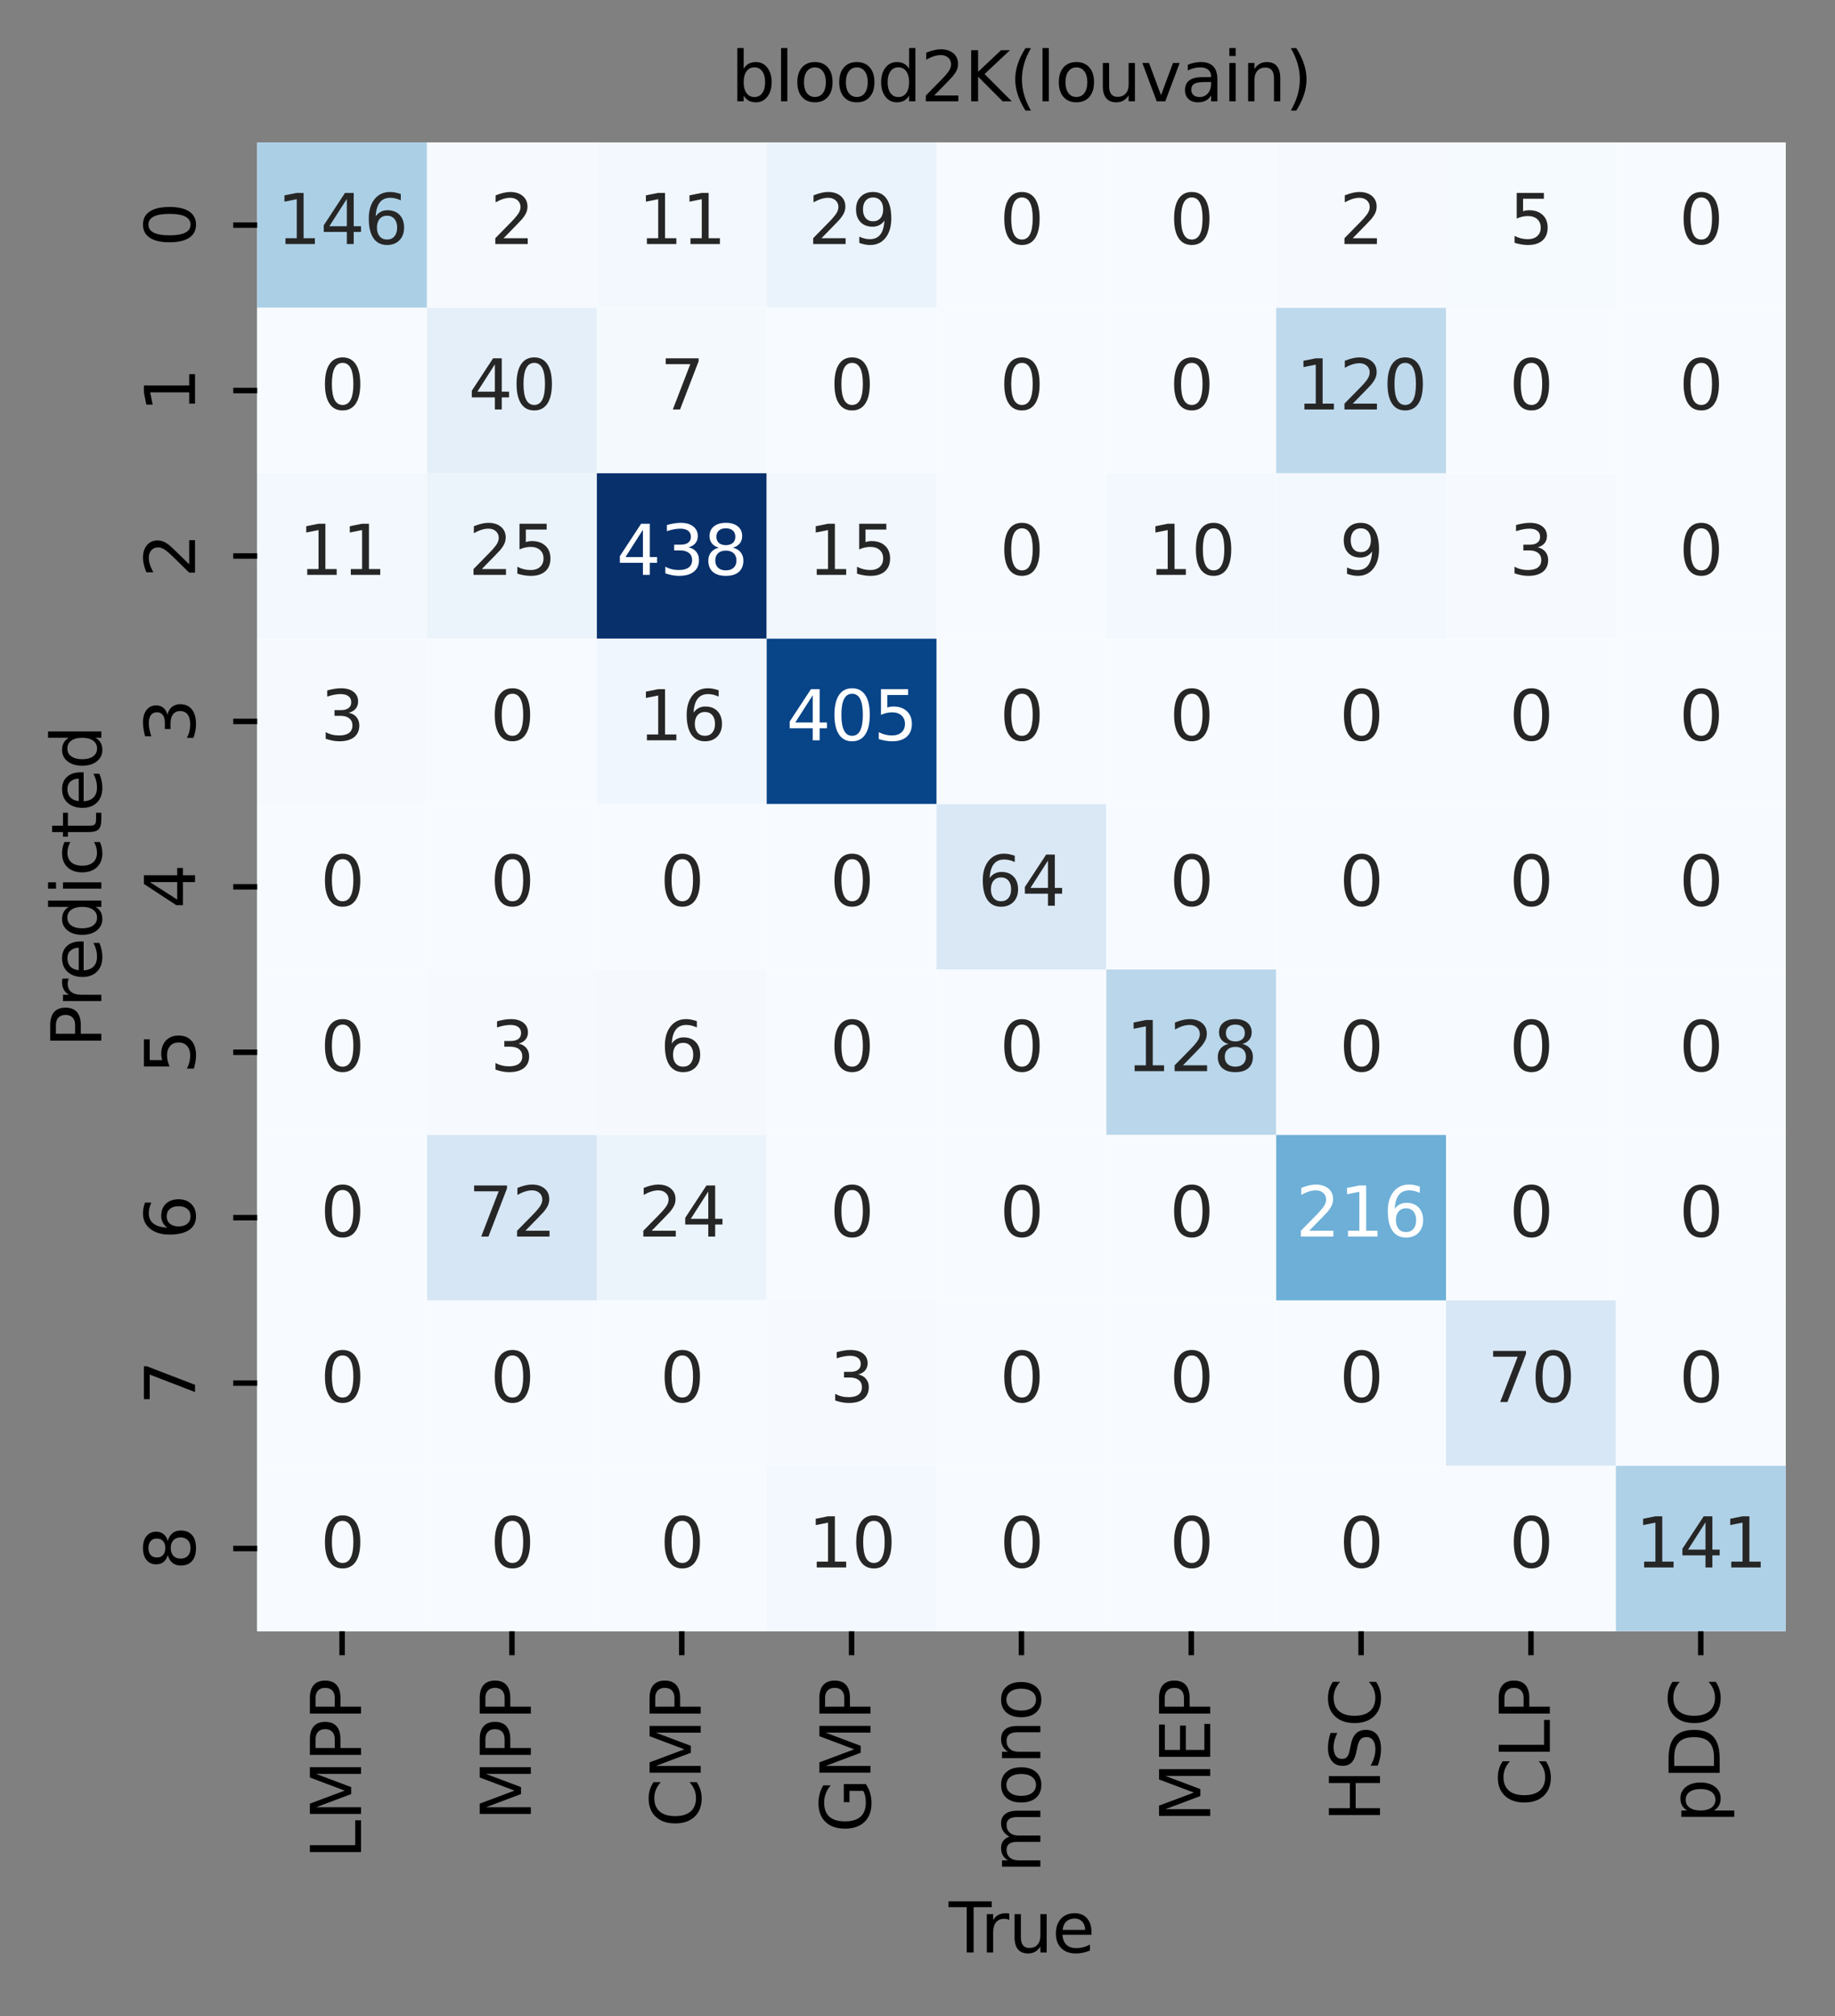 <?xml version="1.0" encoding="utf-8" standalone="no"?>
<!DOCTYPE svg PUBLIC "-//W3C//DTD SVG 1.1//EN"
  "http://www.w3.org/Graphics/SVG/1.1/DTD/svg11.dtd">
<svg xmlns:xlink="http://www.w3.org/1999/xlink" width="267.956pt" height="294.432pt" viewBox="0 0 267.956 294.432" xmlns="http://www.w3.org/2000/svg" version="1.1">
 <rect x="0" y="0" width="267.956" height="294.432" fill="#808080" stroke="none"/>
 <defs>
  <style type="text/css">*{stroke-linejoin: round; stroke-linecap: butt}</style>
 </defs>
 <g id="figure_1">
  <g id="patch_1">
   <path d="M 0 294.432 
L 267.956 294.432 
L 267.956 0 
L 0 0 
L 0 294.432 
z
" style="fill: none"/>
  </g>
  <g id="axes_1">
   <g id="patch_2">
    <path d="M 37.556 238.238 
L 260.756 238.238 
L 260.756 20.798 
L 37.556 20.798 
z
" style="fill: #ffffff"/>
   </g>
   <g id="QuadMesh_1">
    <path d="M 37.556 20.798 
L 62.356 20.798 
L 62.356 44.958 
L 37.556 44.958 
L 37.556 20.798 
" clip-path="url(#p674809ae1c)" style="fill: #abd0e6"/>
    <path d="M 62.356 20.798 
L 87.156 20.798 
L 87.156 44.958 
L 62.356 44.958 
L 62.356 20.798 
" clip-path="url(#p674809ae1c)" style="fill: #f6faff"/>
    <path d="M 87.156 20.798 
L 111.956 20.798 
L 111.956 44.958 
L 87.156 44.958 
L 87.156 20.798 
" clip-path="url(#p674809ae1c)" style="fill: #f2f8fd"/>
    <path d="M 111.956 20.798 
L 136.756 20.798 
L 136.756 44.958 
L 111.956 44.958 
L 111.956 20.798 
" clip-path="url(#p674809ae1c)" style="fill: #eaf3fb"/>
    <path d="M 136.756 20.798 
L 161.556 20.798 
L 161.556 44.958 
L 136.756 44.958 
L 136.756 20.798 
" clip-path="url(#p674809ae1c)" style="fill: #f7fbff"/>
    <path d="M 161.556 20.798 
L 186.356 20.798 
L 186.356 44.958 
L 161.556 44.958 
L 161.556 20.798 
" clip-path="url(#p674809ae1c)" style="fill: #f7fbff"/>
    <path d="M 186.356 20.798 
L 211.156 20.798 
L 211.156 44.958 
L 186.356 44.958 
L 186.356 20.798 
" clip-path="url(#p674809ae1c)" style="fill: #f6faff"/>
    <path d="M 211.156 20.798 
L 235.956 20.798 
L 235.956 44.958 
L 211.156 44.958 
L 211.156 20.798 
" clip-path="url(#p674809ae1c)" style="fill: #f5fafe"/>
    <path d="M 235.956 20.798 
L 260.756 20.798 
L 260.756 44.958 
L 235.956 44.958 
L 235.956 20.798 
" clip-path="url(#p674809ae1c)" style="fill: #f7fbff"/>
    <path d="M 37.556 44.958 
L 62.356 44.958 
L 62.356 69.118 
L 37.556 69.118 
L 37.556 44.958 
" clip-path="url(#p674809ae1c)" style="fill: #f7fbff"/>
    <path d="M 62.356 44.958 
L 87.156 44.958 
L 87.156 69.118 
L 62.356 69.118 
L 62.356 44.958 
" clip-path="url(#p674809ae1c)" style="fill: #e5eff9"/>
    <path d="M 87.156 44.958 
L 111.956 44.958 
L 111.956 69.118 
L 87.156 69.118 
L 87.156 44.958 
" clip-path="url(#p674809ae1c)" style="fill: #f4f9fe"/>
    <path d="M 111.956 44.958 
L 136.756 44.958 
L 136.756 69.118 
L 111.956 69.118 
L 111.956 44.958 
" clip-path="url(#p674809ae1c)" style="fill: #f7fbff"/>
    <path d="M 136.756 44.958 
L 161.556 44.958 
L 161.556 69.118 
L 136.756 69.118 
L 136.756 44.958 
" clip-path="url(#p674809ae1c)" style="fill: #f7fbff"/>
    <path d="M 161.556 44.958 
L 186.356 44.958 
L 186.356 69.118 
L 161.556 69.118 
L 161.556 44.958 
" clip-path="url(#p674809ae1c)" style="fill: #f7fbff"/>
    <path d="M 186.356 44.958 
L 211.156 44.958 
L 211.156 69.118 
L 186.356 69.118 
L 186.356 44.958 
" clip-path="url(#p674809ae1c)" style="fill: #bed8ec"/>
    <path d="M 211.156 44.958 
L 235.956 44.958 
L 235.956 69.118 
L 211.156 69.118 
L 211.156 44.958 
" clip-path="url(#p674809ae1c)" style="fill: #f7fbff"/>
    <path d="M 235.956 44.958 
L 260.756 44.958 
L 260.756 69.118 
L 235.956 69.118 
L 235.956 44.958 
" clip-path="url(#p674809ae1c)" style="fill: #f7fbff"/>
    <path d="M 37.556 69.118 
L 62.356 69.118 
L 62.356 93.278 
L 37.556 93.278 
L 37.556 69.118 
" clip-path="url(#p674809ae1c)" style="fill: #f2f8fd"/>
    <path d="M 62.356 69.118 
L 87.156 69.118 
L 87.156 93.278 
L 62.356 93.278 
L 62.356 69.118 
" clip-path="url(#p674809ae1c)" style="fill: #ecf4fb"/>
    <path d="M 87.156 69.118 
L 111.956 69.118 
L 111.956 93.278 
L 87.156 93.278 
L 87.156 69.118 
" clip-path="url(#p674809ae1c)" style="fill: #08306b"/>
    <path d="M 111.956 69.118 
L 136.756 69.118 
L 136.756 93.278 
L 111.956 93.278 
L 111.956 69.118 
" clip-path="url(#p674809ae1c)" style="fill: #f1f7fd"/>
    <path d="M 136.756 69.118 
L 161.556 69.118 
L 161.556 93.278 
L 136.756 93.278 
L 136.756 69.118 
" clip-path="url(#p674809ae1c)" style="fill: #f7fbff"/>
    <path d="M 161.556 69.118 
L 186.356 69.118 
L 186.356 93.278 
L 161.556 93.278 
L 161.556 69.118 
" clip-path="url(#p674809ae1c)" style="fill: #f3f8fe"/>
    <path d="M 186.356 69.118 
L 211.156 69.118 
L 211.156 93.278 
L 186.356 93.278 
L 186.356 69.118 
" clip-path="url(#p674809ae1c)" style="fill: #f3f8fe"/>
    <path d="M 211.156 69.118 
L 235.956 69.118 
L 235.956 93.278 
L 211.156 93.278 
L 211.156 69.118 
" clip-path="url(#p674809ae1c)" style="fill: #f6faff"/>
    <path d="M 235.956 69.118 
L 260.756 69.118 
L 260.756 93.278 
L 235.956 93.278 
L 235.956 69.118 
" clip-path="url(#p674809ae1c)" style="fill: #f7fbff"/>
    <path d="M 37.556 93.278 
L 62.356 93.278 
L 62.356 117.438 
L 37.556 117.438 
L 37.556 93.278 
" clip-path="url(#p674809ae1c)" style="fill: #f6faff"/>
    <path d="M 62.356 93.278 
L 87.156 93.278 
L 87.156 117.438 
L 62.356 117.438 
L 62.356 93.278 
" clip-path="url(#p674809ae1c)" style="fill: #f7fbff"/>
    <path d="M 87.156 93.278 
L 111.956 93.278 
L 111.956 117.438 
L 87.156 117.438 
L 87.156 93.278 
" clip-path="url(#p674809ae1c)" style="fill: #f0f6fd"/>
    <path d="M 111.956 93.278 
L 136.756 93.278 
L 136.756 117.438 
L 111.956 117.438 
L 111.956 93.278 
" clip-path="url(#p674809ae1c)" style="fill: #084488"/>
    <path d="M 136.756 93.278 
L 161.556 93.278 
L 161.556 117.438 
L 136.756 117.438 
L 136.756 93.278 
" clip-path="url(#p674809ae1c)" style="fill: #f7fbff"/>
    <path d="M 161.556 93.278 
L 186.356 93.278 
L 186.356 117.438 
L 161.556 117.438 
L 161.556 93.278 
" clip-path="url(#p674809ae1c)" style="fill: #f7fbff"/>
    <path d="M 186.356 93.278 
L 211.156 93.278 
L 211.156 117.438 
L 186.356 117.438 
L 186.356 93.278 
" clip-path="url(#p674809ae1c)" style="fill: #f7fbff"/>
    <path d="M 211.156 93.278 
L 235.956 93.278 
L 235.956 117.438 
L 211.156 117.438 
L 211.156 93.278 
" clip-path="url(#p674809ae1c)" style="fill: #f7fbff"/>
    <path d="M 235.956 93.278 
L 260.756 93.278 
L 260.756 117.438 
L 235.956 117.438 
L 235.956 93.278 
" clip-path="url(#p674809ae1c)" style="fill: #f7fbff"/>
    <path d="M 37.556 117.438 
L 62.356 117.438 
L 62.356 141.598 
L 37.556 141.598 
L 37.556 117.438 
" clip-path="url(#p674809ae1c)" style="fill: #f7fbff"/>
    <path d="M 62.356 117.438 
L 87.156 117.438 
L 87.156 141.598 
L 62.356 141.598 
L 62.356 117.438 
" clip-path="url(#p674809ae1c)" style="fill: #f7fbff"/>
    <path d="M 87.156 117.438 
L 111.956 117.438 
L 111.956 141.598 
L 87.156 141.598 
L 87.156 117.438 
" clip-path="url(#p674809ae1c)" style="fill: #f7fbff"/>
    <path d="M 111.956 117.438 
L 136.756 117.438 
L 136.756 141.598 
L 111.956 141.598 
L 111.956 117.438 
" clip-path="url(#p674809ae1c)" style="fill: #f7fbff"/>
    <path d="M 136.756 117.438 
L 161.556 117.438 
L 161.556 141.598 
L 136.756 141.598 
L 136.756 117.438 
" clip-path="url(#p674809ae1c)" style="fill: #dae8f6"/>
    <path d="M 161.556 117.438 
L 186.356 117.438 
L 186.356 141.598 
L 161.556 141.598 
L 161.556 117.438 
" clip-path="url(#p674809ae1c)" style="fill: #f7fbff"/>
    <path d="M 186.356 117.438 
L 211.156 117.438 
L 211.156 141.598 
L 186.356 141.598 
L 186.356 117.438 
" clip-path="url(#p674809ae1c)" style="fill: #f7fbff"/>
    <path d="M 211.156 117.438 
L 235.956 117.438 
L 235.956 141.598 
L 211.156 141.598 
L 211.156 117.438 
" clip-path="url(#p674809ae1c)" style="fill: #f7fbff"/>
    <path d="M 235.956 117.438 
L 260.756 117.438 
L 260.756 141.598 
L 235.956 141.598 
L 235.956 117.438 
" clip-path="url(#p674809ae1c)" style="fill: #f7fbff"/>
    <path d="M 37.556 141.598 
L 62.356 141.598 
L 62.356 165.758 
L 37.556 165.758 
L 37.556 141.598 
" clip-path="url(#p674809ae1c)" style="fill: #f7fbff"/>
    <path d="M 62.356 141.598 
L 87.156 141.598 
L 87.156 165.758 
L 62.356 165.758 
L 62.356 141.598 
" clip-path="url(#p674809ae1c)" style="fill: #f6faff"/>
    <path d="M 87.156 141.598 
L 111.956 141.598 
L 111.956 165.758 
L 87.156 165.758 
L 87.156 141.598 
" clip-path="url(#p674809ae1c)" style="fill: #f5f9fe"/>
    <path d="M 111.956 141.598 
L 136.756 141.598 
L 136.756 165.758 
L 111.956 165.758 
L 111.956 141.598 
" clip-path="url(#p674809ae1c)" style="fill: #f7fbff"/>
    <path d="M 136.756 141.598 
L 161.556 141.598 
L 161.556 165.758 
L 136.756 165.758 
L 136.756 141.598 
" clip-path="url(#p674809ae1c)" style="fill: #f7fbff"/>
    <path d="M 161.556 141.598 
L 186.356 141.598 
L 186.356 165.758 
L 161.556 165.758 
L 161.556 141.598 
" clip-path="url(#p674809ae1c)" style="fill: #b9d6ea"/>
    <path d="M 186.356 141.598 
L 211.156 141.598 
L 211.156 165.758 
L 186.356 165.758 
L 186.356 141.598 
" clip-path="url(#p674809ae1c)" style="fill: #f7fbff"/>
    <path d="M 211.156 141.598 
L 235.956 141.598 
L 235.956 165.758 
L 211.156 165.758 
L 211.156 141.598 
" clip-path="url(#p674809ae1c)" style="fill: #f7fbff"/>
    <path d="M 235.956 141.598 
L 260.756 141.598 
L 260.756 165.758 
L 235.956 165.758 
L 235.956 141.598 
" clip-path="url(#p674809ae1c)" style="fill: #f7fbff"/>
    <path d="M 37.556 165.758 
L 62.356 165.758 
L 62.356 189.918 
L 37.556 189.918 
L 37.556 165.758 
" clip-path="url(#p674809ae1c)" style="fill: #f7fbff"/>
    <path d="M 62.356 165.758 
L 87.156 165.758 
L 87.156 189.918 
L 62.356 189.918 
L 62.356 165.758 
" clip-path="url(#p674809ae1c)" style="fill: #d6e6f4"/>
    <path d="M 87.156 165.758 
L 111.956 165.758 
L 111.956 189.918 
L 87.156 189.918 
L 87.156 165.758 
" clip-path="url(#p674809ae1c)" style="fill: #ecf4fb"/>
    <path d="M 111.956 165.758 
L 136.756 165.758 
L 136.756 189.918 
L 111.956 189.918 
L 111.956 165.758 
" clip-path="url(#p674809ae1c)" style="fill: #f7fbff"/>
    <path d="M 136.756 165.758 
L 161.556 165.758 
L 161.556 189.918 
L 136.756 189.918 
L 136.756 165.758 
" clip-path="url(#p674809ae1c)" style="fill: #f7fbff"/>
    <path d="M 161.556 165.758 
L 186.356 165.758 
L 186.356 189.918 
L 161.556 189.918 
L 161.556 165.758 
" clip-path="url(#p674809ae1c)" style="fill: #f7fbff"/>
    <path d="M 186.356 165.758 
L 211.156 165.758 
L 211.156 189.918 
L 186.356 189.918 
L 186.356 165.758 
" clip-path="url(#p674809ae1c)" style="fill: #6dafd7"/>
    <path d="M 211.156 165.758 
L 235.956 165.758 
L 235.956 189.918 
L 211.156 189.918 
L 211.156 165.758 
" clip-path="url(#p674809ae1c)" style="fill: #f7fbff"/>
    <path d="M 235.956 165.758 
L 260.756 165.758 
L 260.756 189.918 
L 235.956 189.918 
L 235.956 165.758 
" clip-path="url(#p674809ae1c)" style="fill: #f7fbff"/>
    <path d="M 37.556 189.918 
L 62.356 189.918 
L 62.356 214.078 
L 37.556 214.078 
L 37.556 189.918 
" clip-path="url(#p674809ae1c)" style="fill: #f7fbff"/>
    <path d="M 62.356 189.918 
L 87.156 189.918 
L 87.156 214.078 
L 62.356 214.078 
L 62.356 189.918 
" clip-path="url(#p674809ae1c)" style="fill: #f7fbff"/>
    <path d="M 87.156 189.918 
L 111.956 189.918 
L 111.956 214.078 
L 87.156 214.078 
L 87.156 189.918 
" clip-path="url(#p674809ae1c)" style="fill: #f7fbff"/>
    <path d="M 111.956 189.918 
L 136.756 189.918 
L 136.756 214.078 
L 111.956 214.078 
L 111.956 189.918 
" clip-path="url(#p674809ae1c)" style="fill: #f6faff"/>
    <path d="M 136.756 189.918 
L 161.556 189.918 
L 161.556 214.078 
L 136.756 214.078 
L 136.756 189.918 
" clip-path="url(#p674809ae1c)" style="fill: #f7fbff"/>
    <path d="M 161.556 189.918 
L 186.356 189.918 
L 186.356 214.078 
L 161.556 214.078 
L 161.556 189.918 
" clip-path="url(#p674809ae1c)" style="fill: #f7fbff"/>
    <path d="M 186.356 189.918 
L 211.156 189.918 
L 211.156 214.078 
L 186.356 214.078 
L 186.356 189.918 
" clip-path="url(#p674809ae1c)" style="fill: #f7fbff"/>
    <path d="M 211.156 189.918 
L 235.956 189.918 
L 235.956 214.078 
L 211.156 214.078 
L 211.156 189.918 
" clip-path="url(#p674809ae1c)" style="fill: #d8e7f5"/>
    <path d="M 235.956 189.918 
L 260.756 189.918 
L 260.756 214.078 
L 235.956 214.078 
L 235.956 189.918 
" clip-path="url(#p674809ae1c)" style="fill: #f7fbff"/>
    <path d="M 37.556 214.078 
L 62.356 214.078 
L 62.356 238.238 
L 37.556 238.238 
L 37.556 214.078 
" clip-path="url(#p674809ae1c)" style="fill: #f7fbff"/>
    <path d="M 62.356 214.078 
L 87.156 214.078 
L 87.156 238.238 
L 62.356 238.238 
L 62.356 214.078 
" clip-path="url(#p674809ae1c)" style="fill: #f7fbff"/>
    <path d="M 87.156 214.078 
L 111.956 214.078 
L 111.956 238.238 
L 87.156 238.238 
L 87.156 214.078 
" clip-path="url(#p674809ae1c)" style="fill: #f7fbff"/>
    <path d="M 111.956 214.078 
L 136.756 214.078 
L 136.756 238.238 
L 111.956 238.238 
L 111.956 214.078 
" clip-path="url(#p674809ae1c)" style="fill: #f3f8fe"/>
    <path d="M 136.756 214.078 
L 161.556 214.078 
L 161.556 238.238 
L 136.756 238.238 
L 136.756 214.078 
" clip-path="url(#p674809ae1c)" style="fill: #f7fbff"/>
    <path d="M 161.556 214.078 
L 186.356 214.078 
L 186.356 238.238 
L 161.556 238.238 
L 161.556 214.078 
" clip-path="url(#p674809ae1c)" style="fill: #f7fbff"/>
    <path d="M 186.356 214.078 
L 211.156 214.078 
L 211.156 238.238 
L 186.356 238.238 
L 186.356 214.078 
" clip-path="url(#p674809ae1c)" style="fill: #f7fbff"/>
    <path d="M 211.156 214.078 
L 235.956 214.078 
L 235.956 238.238 
L 211.156 238.238 
L 211.156 214.078 
" clip-path="url(#p674809ae1c)" style="fill: #f7fbff"/>
    <path d="M 235.956 214.078 
L 260.756 214.078 
L 260.756 238.238 
L 235.956 238.238 
L 235.956 214.078 
" clip-path="url(#p674809ae1c)" style="fill: #afd1e7"/>
   </g>
   <g id="matplotlib.axis_1">
    <g id="xtick_1">
     <g id="line2d_1">
      <defs>
       <path id="m39588e955c" d="M 0 0 
L 0 3.5 
" style="stroke: #000000; stroke-width: 0.8"/>
      </defs>
      <g>
       <use xlink:href="#m39588e955c" x="49.956" y="238.238" style="stroke: #000000; stroke-width: 0.8"/>
      </g>
     </g>
     <g id="text_1">
      <!-- LMPP -->
      <g transform="translate(52.716 271.498)rotate(-90)scale(0.1 -0.1)">
       <defs>
        <path id="DejaVuSans-4c" d="M 628 4666 
L 1259 4666 
L 1259 531 
L 3531 531 
L 3531 0 
L 628 0 
L 628 4666 
z
" transform="scale(0.016)"/>
        <path id="DejaVuSans-4d" d="M 628 4666 
L 1569 4666 
L 2759 1491 
L 3956 4666 
L 4897 4666 
L 4897 0 
L 4281 0 
L 4281 4097 
L 3078 897 
L 2444 897 
L 1241 4097 
L 1241 0 
L 628 0 
L 628 4666 
z
" transform="scale(0.016)"/>
        <path id="DejaVuSans-50" d="M 1259 4147 
L 1259 2394 
L 2053 2394 
Q 2494 2394 2734 2622 
Q 2975 2850 2975 3272 
Q 2975 3691 2734 3919 
Q 2494 4147 2053 4147 
L 1259 4147 
z
M 628 4666 
L 2053 4666 
Q 2838 4666 3239 4311 
Q 3641 3956 3641 3272 
Q 3641 2581 3239 2228 
Q 2838 1875 2053 1875 
L 1259 1875 
L 1259 0 
L 628 0 
L 628 4666 
z
" transform="scale(0.016)"/>
       </defs>
       <use xlink:href="#DejaVuSans-4c"/>
       <use xlink:href="#DejaVuSans-4d" x="55.713"/>
       <use xlink:href="#DejaVuSans-50" x="141.992"/>
       <use xlink:href="#DejaVuSans-50" x="202.295"/>
      </g>
     </g>
    </g>
    <g id="xtick_2">
     <g id="line2d_2">
      <g>
       <use xlink:href="#m39588e955c" x="74.756" y="238.238" style="stroke: #000000; stroke-width: 0.8"/>
      </g>
     </g>
     <g id="text_2">
      <!-- MPP -->
      <g transform="translate(77.516 265.926)rotate(-90)scale(0.1 -0.1)">
       <use xlink:href="#DejaVuSans-4d"/>
       <use xlink:href="#DejaVuSans-50" x="86.279"/>
       <use xlink:href="#DejaVuSans-50" x="146.582"/>
      </g>
     </g>
    </g>
    <g id="xtick_3">
     <g id="line2d_3">
      <g>
       <use xlink:href="#m39588e955c" x="99.556" y="238.238" style="stroke: #000000; stroke-width: 0.8"/>
      </g>
     </g>
     <g id="text_3">
      <!-- CMP -->
      <g transform="translate(102.316 266.879)rotate(-90)scale(0.1 -0.1)">
       <defs>
        <path id="DejaVuSans-43" d="M 4122 4306 
L 4122 3641 
Q 3803 3938 3442 4084 
Q 3081 4231 2675 4231 
Q 1875 4231 1450 3742 
Q 1025 3253 1025 2328 
Q 1025 1406 1450 917 
Q 1875 428 2675 428 
Q 3081 428 3442 575 
Q 3803 722 4122 1019 
L 4122 359 
Q 3791 134 3420 21 
Q 3050 -91 2638 -91 
Q 1578 -91 968 557 
Q 359 1206 359 2328 
Q 359 3453 968 4101 
Q 1578 4750 2638 4750 
Q 3056 4750 3426 4639 
Q 3797 4528 4122 4306 
z
" transform="scale(0.016)"/>
       </defs>
       <use xlink:href="#DejaVuSans-43"/>
       <use xlink:href="#DejaVuSans-4d" x="69.824"/>
       <use xlink:href="#DejaVuSans-50" x="156.104"/>
      </g>
     </g>
    </g>
    <g id="xtick_4">
     <g id="line2d_4">
      <g>
       <use xlink:href="#m39588e955c" x="124.356" y="238.238" style="stroke: #000000; stroke-width: 0.8"/>
      </g>
     </g>
     <g id="text_4">
      <!-- GMP -->
      <g transform="translate(127.116 267.645)rotate(-90)scale(0.1 -0.1)">
       <defs>
        <path id="DejaVuSans-47" d="M 3809 666 
L 3809 1919 
L 2778 1919 
L 2778 2438 
L 4434 2438 
L 4434 434 
Q 4069 175 3628 42 
Q 3188 -91 2688 -91 
Q 1594 -91 976 548 
Q 359 1188 359 2328 
Q 359 3472 976 4111 
Q 1594 4750 2688 4750 
Q 3144 4750 3555 4637 
Q 3966 4525 4313 4306 
L 4313 3634 
Q 3963 3931 3569 4081 
Q 3175 4231 2741 4231 
Q 1884 4231 1454 3753 
Q 1025 3275 1025 2328 
Q 1025 1384 1454 906 
Q 1884 428 2741 428 
Q 3075 428 3337 486 
Q 3600 544 3809 666 
z
" transform="scale(0.016)"/>
       </defs>
       <use xlink:href="#DejaVuSans-47"/>
       <use xlink:href="#DejaVuSans-4d" x="77.49"/>
       <use xlink:href="#DejaVuSans-50" x="163.77"/>
      </g>
     </g>
    </g>
    <g id="xtick_5">
     <g id="line2d_5">
      <g>
       <use xlink:href="#m39588e955c" x="149.156" y="238.238" style="stroke: #000000; stroke-width: 0.8"/>
      </g>
     </g>
     <g id="text_5">
      <!-- mono -->
      <g transform="translate(151.916 273.554)rotate(-90)scale(0.1 -0.1)">
       <defs>
        <path id="DejaVuSans-6d" d="M 3328 2828 
Q 3544 3216 3844 3400 
Q 4144 3584 4550 3584 
Q 5097 3584 5394 3201 
Q 5691 2819 5691 2113 
L 5691 0 
L 5113 0 
L 5113 2094 
Q 5113 2597 4934 2840 
Q 4756 3084 4391 3084 
Q 3944 3084 3684 2787 
Q 3425 2491 3425 1978 
L 3425 0 
L 2847 0 
L 2847 2094 
Q 2847 2600 2669 2842 
Q 2491 3084 2119 3084 
Q 1678 3084 1418 2786 
Q 1159 2488 1159 1978 
L 1159 0 
L 581 0 
L 581 3500 
L 1159 3500 
L 1159 2956 
Q 1356 3278 1631 3431 
Q 1906 3584 2284 3584 
Q 2666 3584 2933 3390 
Q 3200 3197 3328 2828 
z
" transform="scale(0.016)"/>
        <path id="DejaVuSans-6f" d="M 1959 3097 
Q 1497 3097 1228 2736 
Q 959 2375 959 1747 
Q 959 1119 1226 758 
Q 1494 397 1959 397 
Q 2419 397 2687 759 
Q 2956 1122 2956 1747 
Q 2956 2369 2687 2733 
Q 2419 3097 1959 3097 
z
M 1959 3584 
Q 2709 3584 3137 3096 
Q 3566 2609 3566 1747 
Q 3566 888 3137 398 
Q 2709 -91 1959 -91 
Q 1206 -91 779 398 
Q 353 888 353 1747 
Q 353 2609 779 3096 
Q 1206 3584 1959 3584 
z
" transform="scale(0.016)"/>
        <path id="DejaVuSans-6e" d="M 3513 2113 
L 3513 0 
L 2938 0 
L 2938 2094 
Q 2938 2591 2744 2837 
Q 2550 3084 2163 3084 
Q 1697 3084 1428 2787 
Q 1159 2491 1159 1978 
L 1159 0 
L 581 0 
L 581 3500 
L 1159 3500 
L 1159 2956 
Q 1366 3272 1645 3428 
Q 1925 3584 2291 3584 
Q 2894 3584 3203 3211 
Q 3513 2838 3513 2113 
z
" transform="scale(0.016)"/>
       </defs>
       <use xlink:href="#DejaVuSans-6d"/>
       <use xlink:href="#DejaVuSans-6f" x="97.412"/>
       <use xlink:href="#DejaVuSans-6e" x="158.594"/>
       <use xlink:href="#DejaVuSans-6f" x="221.973"/>
      </g>
     </g>
    </g>
    <g id="xtick_6">
     <g id="line2d_6">
      <g>
       <use xlink:href="#m39588e955c" x="173.956" y="238.238" style="stroke: #000000; stroke-width: 0.8"/>
      </g>
     </g>
     <g id="text_6">
      <!-- MEP -->
      <g transform="translate(176.716 266.215)rotate(-90)scale(0.1 -0.1)">
       <defs>
        <path id="DejaVuSans-45" d="M 628 4666 
L 3578 4666 
L 3578 4134 
L 1259 4134 
L 1259 2753 
L 3481 2753 
L 3481 2222 
L 1259 2222 
L 1259 531 
L 3634 531 
L 3634 0 
L 628 0 
L 628 4666 
z
" transform="scale(0.016)"/>
       </defs>
       <use xlink:href="#DejaVuSans-4d"/>
       <use xlink:href="#DejaVuSans-45" x="86.279"/>
       <use xlink:href="#DejaVuSans-50" x="149.463"/>
      </g>
     </g>
    </g>
    <g id="xtick_7">
     <g id="line2d_7">
      <g>
       <use xlink:href="#m39588e955c" x="198.756" y="238.238" style="stroke: #000000; stroke-width: 0.8"/>
      </g>
     </g>
     <g id="text_7">
      <!-- HSC -->
      <g transform="translate(201.516 266.09)rotate(-90)scale(0.1 -0.1)">
       <defs>
        <path id="DejaVuSans-48" d="M 628 4666 
L 1259 4666 
L 1259 2753 
L 3553 2753 
L 3553 4666 
L 4184 4666 
L 4184 0 
L 3553 0 
L 3553 2222 
L 1259 2222 
L 1259 0 
L 628 0 
L 628 4666 
z
" transform="scale(0.016)"/>
        <path id="DejaVuSans-53" d="M 3425 4513 
L 3425 3897 
Q 3066 4069 2747 4153 
Q 2428 4238 2131 4238 
Q 1616 4238 1336 4038 
Q 1056 3838 1056 3469 
Q 1056 3159 1242 3001 
Q 1428 2844 1947 2747 
L 2328 2669 
Q 3034 2534 3370 2195 
Q 3706 1856 3706 1288 
Q 3706 609 3251 259 
Q 2797 -91 1919 -91 
Q 1588 -91 1214 -16 
Q 841 59 441 206 
L 441 856 
Q 825 641 1194 531 
Q 1563 422 1919 422 
Q 2459 422 2753 634 
Q 3047 847 3047 1241 
Q 3047 1584 2836 1778 
Q 2625 1972 2144 2069 
L 1759 2144 
Q 1053 2284 737 2584 
Q 422 2884 422 3419 
Q 422 4038 858 4394 
Q 1294 4750 2059 4750 
Q 2388 4750 2728 4690 
Q 3069 4631 3425 4513 
z
" transform="scale(0.016)"/>
       </defs>
       <use xlink:href="#DejaVuSans-48"/>
       <use xlink:href="#DejaVuSans-53" x="75.195"/>
       <use xlink:href="#DejaVuSans-43" x="138.672"/>
      </g>
     </g>
    </g>
    <g id="xtick_8">
     <g id="line2d_8">
      <g>
       <use xlink:href="#m39588e955c" x="223.556" y="238.238" style="stroke: #000000; stroke-width: 0.8"/>
      </g>
     </g>
     <g id="text_8">
      <!-- CLP -->
      <g transform="translate(226.316 263.823)rotate(-90)scale(0.1 -0.1)">
       <use xlink:href="#DejaVuSans-43"/>
       <use xlink:href="#DejaVuSans-4c" x="69.824"/>
       <use xlink:href="#DejaVuSans-50" x="125.537"/>
      </g>
     </g>
    </g>
    <g id="xtick_9">
     <g id="line2d_9">
      <g>
       <use xlink:href="#m39588e955c" x="248.356" y="238.238" style="stroke: #000000; stroke-width: 0.8"/>
      </g>
     </g>
     <g id="text_9">
      <!-- pDC -->
      <g transform="translate(251.116 266.27)rotate(-90)scale(0.1 -0.1)">
       <defs>
        <path id="DejaVuSans-70" d="M 1159 525 
L 1159 -1331 
L 581 -1331 
L 581 3500 
L 1159 3500 
L 1159 2969 
Q 1341 3281 1617 3432 
Q 1894 3584 2278 3584 
Q 2916 3584 3314 3078 
Q 3713 2572 3713 1747 
Q 3713 922 3314 415 
Q 2916 -91 2278 -91 
Q 1894 -91 1617 61 
Q 1341 213 1159 525 
z
M 3116 1747 
Q 3116 2381 2855 2742 
Q 2594 3103 2138 3103 
Q 1681 3103 1420 2742 
Q 1159 2381 1159 1747 
Q 1159 1113 1420 752 
Q 1681 391 2138 391 
Q 2594 391 2855 752 
Q 3116 1113 3116 1747 
z
" transform="scale(0.016)"/>
        <path id="DejaVuSans-44" d="M 1259 4147 
L 1259 519 
L 2022 519 
Q 2988 519 3436 956 
Q 3884 1394 3884 2338 
Q 3884 3275 3436 3711 
Q 2988 4147 2022 4147 
L 1259 4147 
z
M 628 4666 
L 1925 4666 
Q 3281 4666 3915 4102 
Q 4550 3538 4550 2338 
Q 4550 1131 3912 565 
Q 3275 0 1925 0 
L 628 0 
L 628 4666 
z
" transform="scale(0.016)"/>
       </defs>
       <use xlink:href="#DejaVuSans-70"/>
       <use xlink:href="#DejaVuSans-44" x="63.477"/>
       <use xlink:href="#DejaVuSans-43" x="140.479"/>
      </g>
     </g>
    </g>
    <g id="text_10">
     <!-- True -->
     <g transform="translate(138.539 285.152)scale(0.1 -0.1)">
      <defs>
       <path id="DejaVuSans-54" d="M -19 4666 
L 3928 4666 
L 3928 4134 
L 2272 4134 
L 2272 0 
L 1638 0 
L 1638 4134 
L -19 4134 
L -19 4666 
z
" transform="scale(0.016)"/>
       <path id="DejaVuSans-72" d="M 2631 2963 
Q 2534 3019 2420 3045 
Q 2306 3072 2169 3072 
Q 1681 3072 1420 2755 
Q 1159 2438 1159 1844 
L 1159 0 
L 581 0 
L 581 3500 
L 1159 3500 
L 1159 2956 
Q 1341 3275 1631 3429 
Q 1922 3584 2338 3584 
Q 2397 3584 2469 3576 
Q 2541 3569 2628 3553 
L 2631 2963 
z
" transform="scale(0.016)"/>
       <path id="DejaVuSans-75" d="M 544 1381 
L 544 3500 
L 1119 3500 
L 1119 1403 
Q 1119 906 1312 657 
Q 1506 409 1894 409 
Q 2359 409 2629 706 
Q 2900 1003 2900 1516 
L 2900 3500 
L 3475 3500 
L 3475 0 
L 2900 0 
L 2900 538 
Q 2691 219 2414 64 
Q 2138 -91 1772 -91 
Q 1169 -91 856 284 
Q 544 659 544 1381 
z
M 1991 3584 
L 1991 3584 
z
" transform="scale(0.016)"/>
       <path id="DejaVuSans-65" d="M 3597 1894 
L 3597 1613 
L 953 1613 
Q 991 1019 1311 708 
Q 1631 397 2203 397 
Q 2534 397 2845 478 
Q 3156 559 3463 722 
L 3463 178 
Q 3153 47 2828 -22 
Q 2503 -91 2169 -91 
Q 1331 -91 842 396 
Q 353 884 353 1716 
Q 353 2575 817 3079 
Q 1281 3584 2069 3584 
Q 2775 3584 3186 3129 
Q 3597 2675 3597 1894 
z
M 3022 2063 
Q 3016 2534 2758 2815 
Q 2500 3097 2075 3097 
Q 1594 3097 1305 2825 
Q 1016 2553 972 2059 
L 3022 2063 
z
" transform="scale(0.016)"/>
      </defs>
      <use xlink:href="#DejaVuSans-54"/>
      <use xlink:href="#DejaVuSans-72" x="46.334"/>
      <use xlink:href="#DejaVuSans-75" x="87.447"/>
      <use xlink:href="#DejaVuSans-65" x="150.826"/>
     </g>
    </g>
   </g>
   <g id="matplotlib.axis_2">
    <g id="ytick_1">
     <g id="line2d_10">
      <defs>
       <path id="m6d507b1c09" d="M 0 0 
L -3.5 0 
" style="stroke: #000000; stroke-width: 0.8"/>
      </defs>
      <g>
       <use xlink:href="#m6d507b1c09" x="37.556" y="32.878" style="stroke: #000000; stroke-width: 0.8"/>
      </g>
     </g>
     <g id="text_11">
      <!-- 0 -->
      <g transform="translate(28.477 36.06)rotate(-90)scale(0.1 -0.1)">
       <defs>
        <path id="DejaVuSans-30" d="M 2034 4250 
Q 1547 4250 1301 3770 
Q 1056 3291 1056 2328 
Q 1056 1369 1301 889 
Q 1547 409 2034 409 
Q 2525 409 2770 889 
Q 3016 1369 3016 2328 
Q 3016 3291 2770 3770 
Q 2525 4250 2034 4250 
z
M 2034 4750 
Q 2819 4750 3233 4129 
Q 3647 3509 3647 2328 
Q 3647 1150 3233 529 
Q 2819 -91 2034 -91 
Q 1250 -91 836 529 
Q 422 1150 422 2328 
Q 422 3509 836 4129 
Q 1250 4750 2034 4750 
z
" transform="scale(0.016)"/>
       </defs>
       <use xlink:href="#DejaVuSans-30"/>
      </g>
     </g>
    </g>
    <g id="ytick_2">
     <g id="line2d_11">
      <g>
       <use xlink:href="#m6d507b1c09" x="37.556" y="57.038" style="stroke: #000000; stroke-width: 0.8"/>
      </g>
     </g>
     <g id="text_12">
      <!-- 1 -->
      <g transform="translate(28.477 60.22)rotate(-90)scale(0.1 -0.1)">
       <defs>
        <path id="DejaVuSans-31" d="M 794 531 
L 1825 531 
L 1825 4091 
L 703 3866 
L 703 4441 
L 1819 4666 
L 2450 4666 
L 2450 531 
L 3481 531 
L 3481 0 
L 794 0 
L 794 531 
z
" transform="scale(0.016)"/>
       </defs>
       <use xlink:href="#DejaVuSans-31"/>
      </g>
     </g>
    </g>
    <g id="ytick_3">
     <g id="line2d_12">
      <g>
       <use xlink:href="#m6d507b1c09" x="37.556" y="81.198" style="stroke: #000000; stroke-width: 0.8"/>
      </g>
     </g>
     <g id="text_13">
      <!-- 2 -->
      <g transform="translate(28.477 84.38)rotate(-90)scale(0.1 -0.1)">
       <defs>
        <path id="DejaVuSans-32" d="M 1228 531 
L 3431 531 
L 3431 0 
L 469 0 
L 469 531 
Q 828 903 1448 1529 
Q 2069 2156 2228 2338 
Q 2531 2678 2651 2914 
Q 2772 3150 2772 3378 
Q 2772 3750 2511 3984 
Q 2250 4219 1831 4219 
Q 1534 4219 1204 4116 
Q 875 4013 500 3803 
L 500 4441 
Q 881 4594 1212 4672 
Q 1544 4750 1819 4750 
Q 2544 4750 2975 4387 
Q 3406 4025 3406 3419 
Q 3406 3131 3298 2873 
Q 3191 2616 2906 2266 
Q 2828 2175 2409 1742 
Q 1991 1309 1228 531 
z
" transform="scale(0.016)"/>
       </defs>
       <use xlink:href="#DejaVuSans-32"/>
      </g>
     </g>
    </g>
    <g id="ytick_4">
     <g id="line2d_13">
      <g>
       <use xlink:href="#m6d507b1c09" x="37.556" y="105.358" style="stroke: #000000; stroke-width: 0.8"/>
      </g>
     </g>
     <g id="text_14">
      <!-- 3 -->
      <g transform="translate(28.477 108.54)rotate(-90)scale(0.1 -0.1)">
       <defs>
        <path id="DejaVuSans-33" d="M 2597 2516 
Q 3050 2419 3304 2112 
Q 3559 1806 3559 1356 
Q 3559 666 3084 287 
Q 2609 -91 1734 -91 
Q 1441 -91 1130 -33 
Q 819 25 488 141 
L 488 750 
Q 750 597 1062 519 
Q 1375 441 1716 441 
Q 2309 441 2620 675 
Q 2931 909 2931 1356 
Q 2931 1769 2642 2001 
Q 2353 2234 1838 2234 
L 1294 2234 
L 1294 2753 
L 1863 2753 
Q 2328 2753 2575 2939 
Q 2822 3125 2822 3475 
Q 2822 3834 2567 4026 
Q 2313 4219 1838 4219 
Q 1578 4219 1281 4162 
Q 984 4106 628 3988 
L 628 4550 
Q 988 4650 1302 4700 
Q 1616 4750 1894 4750 
Q 2613 4750 3031 4423 
Q 3450 4097 3450 3541 
Q 3450 3153 3228 2886 
Q 3006 2619 2597 2516 
z
" transform="scale(0.016)"/>
       </defs>
       <use xlink:href="#DejaVuSans-33"/>
      </g>
     </g>
    </g>
    <g id="ytick_5">
     <g id="line2d_14">
      <g>
       <use xlink:href="#m6d507b1c09" x="37.556" y="129.518" style="stroke: #000000; stroke-width: 0.8"/>
      </g>
     </g>
     <g id="text_15">
      <!-- 4 -->
      <g transform="translate(28.477 132.7)rotate(-90)scale(0.1 -0.1)">
       <defs>
        <path id="DejaVuSans-34" d="M 2419 4116 
L 825 1625 
L 2419 1625 
L 2419 4116 
z
M 2253 4666 
L 3047 4666 
L 3047 1625 
L 3713 1625 
L 3713 1100 
L 3047 1100 
L 3047 0 
L 2419 0 
L 2419 1100 
L 313 1100 
L 313 1709 
L 2253 4666 
z
" transform="scale(0.016)"/>
       </defs>
       <use xlink:href="#DejaVuSans-34"/>
      </g>
     </g>
    </g>
    <g id="ytick_6">
     <g id="line2d_15">
      <g>
       <use xlink:href="#m6d507b1c09" x="37.556" y="153.678" style="stroke: #000000; stroke-width: 0.8"/>
      </g>
     </g>
     <g id="text_16">
      <!-- 5 -->
      <g transform="translate(28.477 156.86)rotate(-90)scale(0.1 -0.1)">
       <defs>
        <path id="DejaVuSans-35" d="M 691 4666 
L 3169 4666 
L 3169 4134 
L 1269 4134 
L 1269 2991 
Q 1406 3038 1543 3061 
Q 1681 3084 1819 3084 
Q 2600 3084 3056 2656 
Q 3513 2228 3513 1497 
Q 3513 744 3044 326 
Q 2575 -91 1722 -91 
Q 1428 -91 1123 -41 
Q 819 9 494 109 
L 494 744 
Q 775 591 1075 516 
Q 1375 441 1709 441 
Q 2250 441 2565 725 
Q 2881 1009 2881 1497 
Q 2881 1984 2565 2268 
Q 2250 2553 1709 2553 
Q 1456 2553 1204 2497 
Q 953 2441 691 2322 
L 691 4666 
z
" transform="scale(0.016)"/>
       </defs>
       <use xlink:href="#DejaVuSans-35"/>
      </g>
     </g>
    </g>
    <g id="ytick_7">
     <g id="line2d_16">
      <g>
       <use xlink:href="#m6d507b1c09" x="37.556" y="177.838" style="stroke: #000000; stroke-width: 0.8"/>
      </g>
     </g>
     <g id="text_17">
      <!-- 6 -->
      <g transform="translate(28.477 181.02)rotate(-90)scale(0.1 -0.1)">
       <defs>
        <path id="DejaVuSans-36" d="M 2113 2584 
Q 1688 2584 1439 2293 
Q 1191 2003 1191 1497 
Q 1191 994 1439 701 
Q 1688 409 2113 409 
Q 2538 409 2786 701 
Q 3034 994 3034 1497 
Q 3034 2003 2786 2293 
Q 2538 2584 2113 2584 
z
M 3366 4563 
L 3366 3988 
Q 3128 4100 2886 4159 
Q 2644 4219 2406 4219 
Q 1781 4219 1451 3797 
Q 1122 3375 1075 2522 
Q 1259 2794 1537 2939 
Q 1816 3084 2150 3084 
Q 2853 3084 3261 2657 
Q 3669 2231 3669 1497 
Q 3669 778 3244 343 
Q 2819 -91 2113 -91 
Q 1303 -91 875 529 
Q 447 1150 447 2328 
Q 447 3434 972 4092 
Q 1497 4750 2381 4750 
Q 2619 4750 2861 4703 
Q 3103 4656 3366 4563 
z
" transform="scale(0.016)"/>
       </defs>
       <use xlink:href="#DejaVuSans-36"/>
      </g>
     </g>
    </g>
    <g id="ytick_8">
     <g id="line2d_17">
      <g>
       <use xlink:href="#m6d507b1c09" x="37.556" y="201.998" style="stroke: #000000; stroke-width: 0.8"/>
      </g>
     </g>
     <g id="text_18">
      <!-- 7 -->
      <g transform="translate(28.477 205.18)rotate(-90)scale(0.1 -0.1)">
       <defs>
        <path id="DejaVuSans-37" d="M 525 4666 
L 3525 4666 
L 3525 4397 
L 1831 0 
L 1172 0 
L 2766 4134 
L 525 4134 
L 525 4666 
z
" transform="scale(0.016)"/>
       </defs>
       <use xlink:href="#DejaVuSans-37"/>
      </g>
     </g>
    </g>
    <g id="ytick_9">
     <g id="line2d_18">
      <g>
       <use xlink:href="#m6d507b1c09" x="37.556" y="226.158" style="stroke: #000000; stroke-width: 0.8"/>
      </g>
     </g>
     <g id="text_19">
      <!-- 8 -->
      <g transform="translate(28.477 229.34)rotate(-90)scale(0.1 -0.1)">
       <defs>
        <path id="DejaVuSans-38" d="M 2034 2216 
Q 1584 2216 1326 1975 
Q 1069 1734 1069 1313 
Q 1069 891 1326 650 
Q 1584 409 2034 409 
Q 2484 409 2743 651 
Q 3003 894 3003 1313 
Q 3003 1734 2745 1975 
Q 2488 2216 2034 2216 
z
M 1403 2484 
Q 997 2584 770 2862 
Q 544 3141 544 3541 
Q 544 4100 942 4425 
Q 1341 4750 2034 4750 
Q 2731 4750 3128 4425 
Q 3525 4100 3525 3541 
Q 3525 3141 3298 2862 
Q 3072 2584 2669 2484 
Q 3125 2378 3379 2068 
Q 3634 1759 3634 1313 
Q 3634 634 3220 271 
Q 2806 -91 2034 -91 
Q 1263 -91 848 271 
Q 434 634 434 1313 
Q 434 1759 690 2068 
Q 947 2378 1403 2484 
z
M 1172 3481 
Q 1172 3119 1398 2916 
Q 1625 2713 2034 2713 
Q 2441 2713 2670 2916 
Q 2900 3119 2900 3481 
Q 2900 3844 2670 4047 
Q 2441 4250 2034 4250 
Q 1625 4250 1398 4047 
Q 1172 3844 1172 3481 
z
" transform="scale(0.016)"/>
       </defs>
       <use xlink:href="#DejaVuSans-38"/>
      </g>
     </g>
    </g>
    <g id="text_20">
     <!-- Predicted -->
     <g transform="translate(14.798 152.989)rotate(-90)scale(0.1 -0.1)">
      <defs>
       <path id="DejaVuSans-64" d="M 2906 2969 
L 2906 4863 
L 3481 4863 
L 3481 0 
L 2906 0 
L 2906 525 
Q 2725 213 2448 61 
Q 2172 -91 1784 -91 
Q 1150 -91 751 415 
Q 353 922 353 1747 
Q 353 2572 751 3078 
Q 1150 3584 1784 3584 
Q 2172 3584 2448 3432 
Q 2725 3281 2906 2969 
z
M 947 1747 
Q 947 1113 1208 752 
Q 1469 391 1925 391 
Q 2381 391 2643 752 
Q 2906 1113 2906 1747 
Q 2906 2381 2643 2742 
Q 2381 3103 1925 3103 
Q 1469 3103 1208 2742 
Q 947 2381 947 1747 
z
" transform="scale(0.016)"/>
       <path id="DejaVuSans-69" d="M 603 3500 
L 1178 3500 
L 1178 0 
L 603 0 
L 603 3500 
z
M 603 4863 
L 1178 4863 
L 1178 4134 
L 603 4134 
L 603 4863 
z
" transform="scale(0.016)"/>
       <path id="DejaVuSans-63" d="M 3122 3366 
L 3122 2828 
Q 2878 2963 2633 3030 
Q 2388 3097 2138 3097 
Q 1578 3097 1268 2742 
Q 959 2388 959 1747 
Q 959 1106 1268 751 
Q 1578 397 2138 397 
Q 2388 397 2633 464 
Q 2878 531 3122 666 
L 3122 134 
Q 2881 22 2623 -34 
Q 2366 -91 2075 -91 
Q 1284 -91 818 406 
Q 353 903 353 1747 
Q 353 2603 823 3093 
Q 1294 3584 2113 3584 
Q 2378 3584 2631 3529 
Q 2884 3475 3122 3366 
z
" transform="scale(0.016)"/>
       <path id="DejaVuSans-74" d="M 1172 4494 
L 1172 3500 
L 2356 3500 
L 2356 3053 
L 1172 3053 
L 1172 1153 
Q 1172 725 1289 603 
Q 1406 481 1766 481 
L 2356 481 
L 2356 0 
L 1766 0 
Q 1100 0 847 248 
Q 594 497 594 1153 
L 594 3053 
L 172 3053 
L 172 3500 
L 594 3500 
L 594 4494 
L 1172 4494 
z
" transform="scale(0.016)"/>
      </defs>
      <use xlink:href="#DejaVuSans-50"/>
      <use xlink:href="#DejaVuSans-72" x="58.553"/>
      <use xlink:href="#DejaVuSans-65" x="97.416"/>
      <use xlink:href="#DejaVuSans-64" x="158.939"/>
      <use xlink:href="#DejaVuSans-69" x="222.416"/>
      <use xlink:href="#DejaVuSans-63" x="250.199"/>
      <use xlink:href="#DejaVuSans-74" x="305.18"/>
      <use xlink:href="#DejaVuSans-65" x="344.389"/>
      <use xlink:href="#DejaVuSans-64" x="405.912"/>
     </g>
    </g>
   </g>
   <g id="text_21">
    <!-- 146 -->
    <g style="fill: #262626" transform="translate(40.413 35.638)scale(0.1 -0.1)">
     <use xlink:href="#DejaVuSans-31"/>
     <use xlink:href="#DejaVuSans-34" x="63.623"/>
     <use xlink:href="#DejaVuSans-36" x="127.246"/>
    </g>
   </g>
   <g id="text_22">
    <!-- 2 -->
    <g style="fill: #262626" transform="translate(71.575 35.638)scale(0.1 -0.1)">
     <use xlink:href="#DejaVuSans-32"/>
    </g>
   </g>
   <g id="text_23">
    <!-- 11 -->
    <g style="fill: #262626" transform="translate(93.194 35.638)scale(0.1 -0.1)">
     <use xlink:href="#DejaVuSans-31"/>
     <use xlink:href="#DejaVuSans-31" x="63.623"/>
    </g>
   </g>
   <g id="text_24">
    <!-- 29 -->
    <g style="fill: #262626" transform="translate(117.994 35.638)scale(0.1 -0.1)">
     <defs>
      <path id="DejaVuSans-39" d="M 703 97 
L 703 672 
Q 941 559 1184 500 
Q 1428 441 1663 441 
Q 2288 441 2617 861 
Q 2947 1281 2994 2138 
Q 2813 1869 2534 1725 
Q 2256 1581 1919 1581 
Q 1219 1581 811 2004 
Q 403 2428 403 3163 
Q 403 3881 828 4315 
Q 1253 4750 1959 4750 
Q 2769 4750 3195 4129 
Q 3622 3509 3622 2328 
Q 3622 1225 3098 567 
Q 2575 -91 1691 -91 
Q 1453 -91 1209 -44 
Q 966 3 703 97 
z
M 1959 2075 
Q 2384 2075 2632 2365 
Q 2881 2656 2881 3163 
Q 2881 3666 2632 3958 
Q 2384 4250 1959 4250 
Q 1534 4250 1286 3958 
Q 1038 3666 1038 3163 
Q 1038 2656 1286 2365 
Q 1534 2075 1959 2075 
z
" transform="scale(0.016)"/>
     </defs>
     <use xlink:href="#DejaVuSans-32"/>
     <use xlink:href="#DejaVuSans-39" x="63.623"/>
    </g>
   </g>
   <g id="text_25">
    <!-- 0 -->
    <g style="fill: #262626" transform="translate(145.975 35.638)scale(0.1 -0.1)">
     <use xlink:href="#DejaVuSans-30"/>
    </g>
   </g>
   <g id="text_26">
    <!-- 0 -->
    <g style="fill: #262626" transform="translate(170.775 35.638)scale(0.1 -0.1)">
     <use xlink:href="#DejaVuSans-30"/>
    </g>
   </g>
   <g id="text_27">
    <!-- 2 -->
    <g style="fill: #262626" transform="translate(195.575 35.638)scale(0.1 -0.1)">
     <use xlink:href="#DejaVuSans-32"/>
    </g>
   </g>
   <g id="text_28">
    <!-- 5 -->
    <g style="fill: #262626" transform="translate(220.375 35.638)scale(0.1 -0.1)">
     <use xlink:href="#DejaVuSans-35"/>
    </g>
   </g>
   <g id="text_29">
    <!-- 0 -->
    <g style="fill: #262626" transform="translate(245.175 35.638)scale(0.1 -0.1)">
     <use xlink:href="#DejaVuSans-30"/>
    </g>
   </g>
   <g id="text_30">
    <!-- 0 -->
    <g style="fill: #262626" transform="translate(46.775 59.798)scale(0.1 -0.1)">
     <use xlink:href="#DejaVuSans-30"/>
    </g>
   </g>
   <g id="text_31">
    <!-- 40 -->
    <g style="fill: #262626" transform="translate(68.394 59.798)scale(0.1 -0.1)">
     <use xlink:href="#DejaVuSans-34"/>
     <use xlink:href="#DejaVuSans-30" x="63.623"/>
    </g>
   </g>
   <g id="text_32">
    <!-- 7 -->
    <g style="fill: #262626" transform="translate(96.375 59.798)scale(0.1 -0.1)">
     <use xlink:href="#DejaVuSans-37"/>
    </g>
   </g>
   <g id="text_33">
    <!-- 0 -->
    <g style="fill: #262626" transform="translate(121.175 59.798)scale(0.1 -0.1)">
     <use xlink:href="#DejaVuSans-30"/>
    </g>
   </g>
   <g id="text_34">
    <!-- 0 -->
    <g style="fill: #262626" transform="translate(145.975 59.798)scale(0.1 -0.1)">
     <use xlink:href="#DejaVuSans-30"/>
    </g>
   </g>
   <g id="text_35">
    <!-- 0 -->
    <g style="fill: #262626" transform="translate(170.775 59.798)scale(0.1 -0.1)">
     <use xlink:href="#DejaVuSans-30"/>
    </g>
   </g>
   <g id="text_36">
    <!-- 120 -->
    <g style="fill: #262626" transform="translate(189.213 59.798)scale(0.1 -0.1)">
     <use xlink:href="#DejaVuSans-31"/>
     <use xlink:href="#DejaVuSans-32" x="63.623"/>
     <use xlink:href="#DejaVuSans-30" x="127.246"/>
    </g>
   </g>
   <g id="text_37">
    <!-- 0 -->
    <g style="fill: #262626" transform="translate(220.375 59.798)scale(0.1 -0.1)">
     <use xlink:href="#DejaVuSans-30"/>
    </g>
   </g>
   <g id="text_38">
    <!-- 0 -->
    <g style="fill: #262626" transform="translate(245.175 59.798)scale(0.1 -0.1)">
     <use xlink:href="#DejaVuSans-30"/>
    </g>
   </g>
   <g id="text_39">
    <!-- 11 -->
    <g style="fill: #262626" transform="translate(43.594 83.958)scale(0.1 -0.1)">
     <use xlink:href="#DejaVuSans-31"/>
     <use xlink:href="#DejaVuSans-31" x="63.623"/>
    </g>
   </g>
   <g id="text_40">
    <!-- 25 -->
    <g style="fill: #262626" transform="translate(68.394 83.958)scale(0.1 -0.1)">
     <use xlink:href="#DejaVuSans-32"/>
     <use xlink:href="#DejaVuSans-35" x="63.623"/>
    </g>
   </g>
   <g id="text_41">
    <!-- 438 -->
    <g style="fill: #ffffff" transform="translate(90.013 83.958)scale(0.1 -0.1)">
     <use xlink:href="#DejaVuSans-34"/>
     <use xlink:href="#DejaVuSans-33" x="63.623"/>
     <use xlink:href="#DejaVuSans-38" x="127.246"/>
    </g>
   </g>
   <g id="text_42">
    <!-- 15 -->
    <g style="fill: #262626" transform="translate(117.994 83.958)scale(0.1 -0.1)">
     <use xlink:href="#DejaVuSans-31"/>
     <use xlink:href="#DejaVuSans-35" x="63.623"/>
    </g>
   </g>
   <g id="text_43">
    <!-- 0 -->
    <g style="fill: #262626" transform="translate(145.975 83.958)scale(0.1 -0.1)">
     <use xlink:href="#DejaVuSans-30"/>
    </g>
   </g>
   <g id="text_44">
    <!-- 10 -->
    <g style="fill: #262626" transform="translate(167.594 83.958)scale(0.1 -0.1)">
     <use xlink:href="#DejaVuSans-31"/>
     <use xlink:href="#DejaVuSans-30" x="63.623"/>
    </g>
   </g>
   <g id="text_45">
    <!-- 9 -->
    <g style="fill: #262626" transform="translate(195.575 83.958)scale(0.1 -0.1)">
     <use xlink:href="#DejaVuSans-39"/>
    </g>
   </g>
   <g id="text_46">
    <!-- 3 -->
    <g style="fill: #262626" transform="translate(220.375 83.958)scale(0.1 -0.1)">
     <use xlink:href="#DejaVuSans-33"/>
    </g>
   </g>
   <g id="text_47">
    <!-- 0 -->
    <g style="fill: #262626" transform="translate(245.175 83.958)scale(0.1 -0.1)">
     <use xlink:href="#DejaVuSans-30"/>
    </g>
   </g>
   <g id="text_48">
    <!-- 3 -->
    <g style="fill: #262626" transform="translate(46.775 108.118)scale(0.1 -0.1)">
     <use xlink:href="#DejaVuSans-33"/>
    </g>
   </g>
   <g id="text_49">
    <!-- 0 -->
    <g style="fill: #262626" transform="translate(71.575 108.118)scale(0.1 -0.1)">
     <use xlink:href="#DejaVuSans-30"/>
    </g>
   </g>
   <g id="text_50">
    <!-- 16 -->
    <g style="fill: #262626" transform="translate(93.194 108.118)scale(0.1 -0.1)">
     <use xlink:href="#DejaVuSans-31"/>
     <use xlink:href="#DejaVuSans-36" x="63.623"/>
    </g>
   </g>
   <g id="text_51">
    <!-- 405 -->
    <g style="fill: #ffffff" transform="translate(114.812 108.118)scale(0.1 -0.1)">
     <use xlink:href="#DejaVuSans-34"/>
     <use xlink:href="#DejaVuSans-30" x="63.623"/>
     <use xlink:href="#DejaVuSans-35" x="127.246"/>
    </g>
   </g>
   <g id="text_52">
    <!-- 0 -->
    <g style="fill: #262626" transform="translate(145.975 108.118)scale(0.1 -0.1)">
     <use xlink:href="#DejaVuSans-30"/>
    </g>
   </g>
   <g id="text_53">
    <!-- 0 -->
    <g style="fill: #262626" transform="translate(170.775 108.118)scale(0.1 -0.1)">
     <use xlink:href="#DejaVuSans-30"/>
    </g>
   </g>
   <g id="text_54">
    <!-- 0 -->
    <g style="fill: #262626" transform="translate(195.575 108.118)scale(0.1 -0.1)">
     <use xlink:href="#DejaVuSans-30"/>
    </g>
   </g>
   <g id="text_55">
    <!-- 0 -->
    <g style="fill: #262626" transform="translate(220.375 108.118)scale(0.1 -0.1)">
     <use xlink:href="#DejaVuSans-30"/>
    </g>
   </g>
   <g id="text_56">
    <!-- 0 -->
    <g style="fill: #262626" transform="translate(245.175 108.118)scale(0.1 -0.1)">
     <use xlink:href="#DejaVuSans-30"/>
    </g>
   </g>
   <g id="text_57">
    <!-- 0 -->
    <g style="fill: #262626" transform="translate(46.775 132.278)scale(0.1 -0.1)">
     <use xlink:href="#DejaVuSans-30"/>
    </g>
   </g>
   <g id="text_58">
    <!-- 0 -->
    <g style="fill: #262626" transform="translate(71.575 132.278)scale(0.1 -0.1)">
     <use xlink:href="#DejaVuSans-30"/>
    </g>
   </g>
   <g id="text_59">
    <!-- 0 -->
    <g style="fill: #262626" transform="translate(96.375 132.278)scale(0.1 -0.1)">
     <use xlink:href="#DejaVuSans-30"/>
    </g>
   </g>
   <g id="text_60">
    <!-- 0 -->
    <g style="fill: #262626" transform="translate(121.175 132.278)scale(0.1 -0.1)">
     <use xlink:href="#DejaVuSans-30"/>
    </g>
   </g>
   <g id="text_61">
    <!-- 64 -->
    <g style="fill: #262626" transform="translate(142.794 132.278)scale(0.1 -0.1)">
     <use xlink:href="#DejaVuSans-36"/>
     <use xlink:href="#DejaVuSans-34" x="63.623"/>
    </g>
   </g>
   <g id="text_62">
    <!-- 0 -->
    <g style="fill: #262626" transform="translate(170.775 132.278)scale(0.1 -0.1)">
     <use xlink:href="#DejaVuSans-30"/>
    </g>
   </g>
   <g id="text_63">
    <!-- 0 -->
    <g style="fill: #262626" transform="translate(195.575 132.278)scale(0.1 -0.1)">
     <use xlink:href="#DejaVuSans-30"/>
    </g>
   </g>
   <g id="text_64">
    <!-- 0 -->
    <g style="fill: #262626" transform="translate(220.375 132.278)scale(0.1 -0.1)">
     <use xlink:href="#DejaVuSans-30"/>
    </g>
   </g>
   <g id="text_65">
    <!-- 0 -->
    <g style="fill: #262626" transform="translate(245.175 132.278)scale(0.1 -0.1)">
     <use xlink:href="#DejaVuSans-30"/>
    </g>
   </g>
   <g id="text_66">
    <!-- 0 -->
    <g style="fill: #262626" transform="translate(46.775 156.438)scale(0.1 -0.1)">
     <use xlink:href="#DejaVuSans-30"/>
    </g>
   </g>
   <g id="text_67">
    <!-- 3 -->
    <g style="fill: #262626" transform="translate(71.575 156.438)scale(0.1 -0.1)">
     <use xlink:href="#DejaVuSans-33"/>
    </g>
   </g>
   <g id="text_68">
    <!-- 6 -->
    <g style="fill: #262626" transform="translate(96.375 156.438)scale(0.1 -0.1)">
     <use xlink:href="#DejaVuSans-36"/>
    </g>
   </g>
   <g id="text_69">
    <!-- 0 -->
    <g style="fill: #262626" transform="translate(121.175 156.438)scale(0.1 -0.1)">
     <use xlink:href="#DejaVuSans-30"/>
    </g>
   </g>
   <g id="text_70">
    <!-- 0 -->
    <g style="fill: #262626" transform="translate(145.975 156.438)scale(0.1 -0.1)">
     <use xlink:href="#DejaVuSans-30"/>
    </g>
   </g>
   <g id="text_71">
    <!-- 128 -->
    <g style="fill: #262626" transform="translate(164.412 156.438)scale(0.1 -0.1)">
     <use xlink:href="#DejaVuSans-31"/>
     <use xlink:href="#DejaVuSans-32" x="63.623"/>
     <use xlink:href="#DejaVuSans-38" x="127.246"/>
    </g>
   </g>
   <g id="text_72">
    <!-- 0 -->
    <g style="fill: #262626" transform="translate(195.575 156.438)scale(0.1 -0.1)">
     <use xlink:href="#DejaVuSans-30"/>
    </g>
   </g>
   <g id="text_73">
    <!-- 0 -->
    <g style="fill: #262626" transform="translate(220.375 156.438)scale(0.1 -0.1)">
     <use xlink:href="#DejaVuSans-30"/>
    </g>
   </g>
   <g id="text_74">
    <!-- 0 -->
    <g style="fill: #262626" transform="translate(245.175 156.438)scale(0.1 -0.1)">
     <use xlink:href="#DejaVuSans-30"/>
    </g>
   </g>
   <g id="text_75">
    <!-- 0 -->
    <g style="fill: #262626" transform="translate(46.775 180.598)scale(0.1 -0.1)">
     <use xlink:href="#DejaVuSans-30"/>
    </g>
   </g>
   <g id="text_76">
    <!-- 72 -->
    <g style="fill: #262626" transform="translate(68.394 180.598)scale(0.1 -0.1)">
     <use xlink:href="#DejaVuSans-37"/>
     <use xlink:href="#DejaVuSans-32" x="63.623"/>
    </g>
   </g>
   <g id="text_77">
    <!-- 24 -->
    <g style="fill: #262626" transform="translate(93.194 180.598)scale(0.1 -0.1)">
     <use xlink:href="#DejaVuSans-32"/>
     <use xlink:href="#DejaVuSans-34" x="63.623"/>
    </g>
   </g>
   <g id="text_78">
    <!-- 0 -->
    <g style="fill: #262626" transform="translate(121.175 180.598)scale(0.1 -0.1)">
     <use xlink:href="#DejaVuSans-30"/>
    </g>
   </g>
   <g id="text_79">
    <!-- 0 -->
    <g style="fill: #262626" transform="translate(145.975 180.598)scale(0.1 -0.1)">
     <use xlink:href="#DejaVuSans-30"/>
    </g>
   </g>
   <g id="text_80">
    <!-- 0 -->
    <g style="fill: #262626" transform="translate(170.775 180.598)scale(0.1 -0.1)">
     <use xlink:href="#DejaVuSans-30"/>
    </g>
   </g>
   <g id="text_81">
    <!-- 216 -->
    <g style="fill: #ffffff" transform="translate(189.213 180.598)scale(0.1 -0.1)">
     <use xlink:href="#DejaVuSans-32"/>
     <use xlink:href="#DejaVuSans-31" x="63.623"/>
     <use xlink:href="#DejaVuSans-36" x="127.246"/>
    </g>
   </g>
   <g id="text_82">
    <!-- 0 -->
    <g style="fill: #262626" transform="translate(220.375 180.598)scale(0.1 -0.1)">
     <use xlink:href="#DejaVuSans-30"/>
    </g>
   </g>
   <g id="text_83">
    <!-- 0 -->
    <g style="fill: #262626" transform="translate(245.175 180.598)scale(0.1 -0.1)">
     <use xlink:href="#DejaVuSans-30"/>
    </g>
   </g>
   <g id="text_84">
    <!-- 0 -->
    <g style="fill: #262626" transform="translate(46.775 204.758)scale(0.1 -0.1)">
     <use xlink:href="#DejaVuSans-30"/>
    </g>
   </g>
   <g id="text_85">
    <!-- 0 -->
    <g style="fill: #262626" transform="translate(71.575 204.758)scale(0.1 -0.1)">
     <use xlink:href="#DejaVuSans-30"/>
    </g>
   </g>
   <g id="text_86">
    <!-- 0 -->
    <g style="fill: #262626" transform="translate(96.375 204.758)scale(0.1 -0.1)">
     <use xlink:href="#DejaVuSans-30"/>
    </g>
   </g>
   <g id="text_87">
    <!-- 3 -->
    <g style="fill: #262626" transform="translate(121.175 204.758)scale(0.1 -0.1)">
     <use xlink:href="#DejaVuSans-33"/>
    </g>
   </g>
   <g id="text_88">
    <!-- 0 -->
    <g style="fill: #262626" transform="translate(145.975 204.758)scale(0.1 -0.1)">
     <use xlink:href="#DejaVuSans-30"/>
    </g>
   </g>
   <g id="text_89">
    <!-- 0 -->
    <g style="fill: #262626" transform="translate(170.775 204.758)scale(0.1 -0.1)">
     <use xlink:href="#DejaVuSans-30"/>
    </g>
   </g>
   <g id="text_90">
    <!-- 0 -->
    <g style="fill: #262626" transform="translate(195.575 204.758)scale(0.1 -0.1)">
     <use xlink:href="#DejaVuSans-30"/>
    </g>
   </g>
   <g id="text_91">
    <!-- 70 -->
    <g style="fill: #262626" transform="translate(217.194 204.758)scale(0.1 -0.1)">
     <use xlink:href="#DejaVuSans-37"/>
     <use xlink:href="#DejaVuSans-30" x="63.623"/>
    </g>
   </g>
   <g id="text_92">
    <!-- 0 -->
    <g style="fill: #262626" transform="translate(245.175 204.758)scale(0.1 -0.1)">
     <use xlink:href="#DejaVuSans-30"/>
    </g>
   </g>
   <g id="text_93">
    <!-- 0 -->
    <g style="fill: #262626" transform="translate(46.775 228.918)scale(0.1 -0.1)">
     <use xlink:href="#DejaVuSans-30"/>
    </g>
   </g>
   <g id="text_94">
    <!-- 0 -->
    <g style="fill: #262626" transform="translate(71.575 228.918)scale(0.1 -0.1)">
     <use xlink:href="#DejaVuSans-30"/>
    </g>
   </g>
   <g id="text_95">
    <!-- 0 -->
    <g style="fill: #262626" transform="translate(96.375 228.918)scale(0.1 -0.1)">
     <use xlink:href="#DejaVuSans-30"/>
    </g>
   </g>
   <g id="text_96">
    <!-- 10 -->
    <g style="fill: #262626" transform="translate(117.994 228.918)scale(0.1 -0.1)">
     <use xlink:href="#DejaVuSans-31"/>
     <use xlink:href="#DejaVuSans-30" x="63.623"/>
    </g>
   </g>
   <g id="text_97">
    <!-- 0 -->
    <g style="fill: #262626" transform="translate(145.975 228.918)scale(0.1 -0.1)">
     <use xlink:href="#DejaVuSans-30"/>
    </g>
   </g>
   <g id="text_98">
    <!-- 0 -->
    <g style="fill: #262626" transform="translate(170.775 228.918)scale(0.1 -0.1)">
     <use xlink:href="#DejaVuSans-30"/>
    </g>
   </g>
   <g id="text_99">
    <!-- 0 -->
    <g style="fill: #262626" transform="translate(195.575 228.918)scale(0.1 -0.1)">
     <use xlink:href="#DejaVuSans-30"/>
    </g>
   </g>
   <g id="text_100">
    <!-- 0 -->
    <g style="fill: #262626" transform="translate(220.375 228.918)scale(0.1 -0.1)">
     <use xlink:href="#DejaVuSans-30"/>
    </g>
   </g>
   <g id="text_101">
    <!-- 141 -->
    <g style="fill: #262626" transform="translate(238.812 228.918)scale(0.1 -0.1)">
     <use xlink:href="#DejaVuSans-31"/>
     <use xlink:href="#DejaVuSans-34" x="63.623"/>
     <use xlink:href="#DejaVuSans-31" x="127.246"/>
    </g>
   </g>
   <g id="text_102">
    <!-- blood2K(louvain) -->
    <g transform="translate(106.74 14.798)scale(0.1 -0.1)">
     <defs>
      <path id="DejaVuSans-62" d="M 3116 1747 
Q 3116 2381 2855 2742 
Q 2594 3103 2138 3103 
Q 1681 3103 1420 2742 
Q 1159 2381 1159 1747 
Q 1159 1113 1420 752 
Q 1681 391 2138 391 
Q 2594 391 2855 752 
Q 3116 1113 3116 1747 
z
M 1159 2969 
Q 1341 3281 1617 3432 
Q 1894 3584 2278 3584 
Q 2916 3584 3314 3078 
Q 3713 2572 3713 1747 
Q 3713 922 3314 415 
Q 2916 -91 2278 -91 
Q 1894 -91 1617 61 
Q 1341 213 1159 525 
L 1159 0 
L 581 0 
L 581 4863 
L 1159 4863 
L 1159 2969 
z
" transform="scale(0.016)"/>
      <path id="DejaVuSans-6c" d="M 603 4863 
L 1178 4863 
L 1178 0 
L 603 0 
L 603 4863 
z
" transform="scale(0.016)"/>
      <path id="DejaVuSans-4b" d="M 628 4666 
L 1259 4666 
L 1259 2694 
L 3353 4666 
L 4166 4666 
L 1850 2491 
L 4331 0 
L 3500 0 
L 1259 2247 
L 1259 0 
L 628 0 
L 628 4666 
z
" transform="scale(0.016)"/>
      <path id="DejaVuSans-28" d="M 1984 4856 
Q 1566 4138 1362 3434 
Q 1159 2731 1159 2009 
Q 1159 1288 1364 580 
Q 1569 -128 1984 -844 
L 1484 -844 
Q 1016 -109 783 600 
Q 550 1309 550 2009 
Q 550 2706 781 3412 
Q 1013 4119 1484 4856 
L 1984 4856 
z
" transform="scale(0.016)"/>
      <path id="DejaVuSans-76" d="M 191 3500 
L 800 3500 
L 1894 563 
L 2988 3500 
L 3597 3500 
L 2284 0 
L 1503 0 
L 191 3500 
z
" transform="scale(0.016)"/>
      <path id="DejaVuSans-61" d="M 2194 1759 
Q 1497 1759 1228 1600 
Q 959 1441 959 1056 
Q 959 750 1161 570 
Q 1363 391 1709 391 
Q 2188 391 2477 730 
Q 2766 1069 2766 1631 
L 2766 1759 
L 2194 1759 
z
M 3341 1997 
L 3341 0 
L 2766 0 
L 2766 531 
Q 2569 213 2275 61 
Q 1981 -91 1556 -91 
Q 1019 -91 701 211 
Q 384 513 384 1019 
Q 384 1609 779 1909 
Q 1175 2209 1959 2209 
L 2766 2209 
L 2766 2266 
Q 2766 2663 2505 2880 
Q 2244 3097 1772 3097 
Q 1472 3097 1187 3025 
Q 903 2953 641 2809 
L 641 3341 
Q 956 3463 1253 3523 
Q 1550 3584 1831 3584 
Q 2591 3584 2966 3190 
Q 3341 2797 3341 1997 
z
" transform="scale(0.016)"/>
      <path id="DejaVuSans-29" d="M 513 4856 
L 1013 4856 
Q 1481 4119 1714 3412 
Q 1947 2706 1947 2009 
Q 1947 1309 1714 600 
Q 1481 -109 1013 -844 
L 513 -844 
Q 928 -128 1133 580 
Q 1338 1288 1338 2009 
Q 1338 2731 1133 3434 
Q 928 4138 513 4856 
z
" transform="scale(0.016)"/>
     </defs>
     <use xlink:href="#DejaVuSans-62"/>
     <use xlink:href="#DejaVuSans-6c" x="63.477"/>
     <use xlink:href="#DejaVuSans-6f" x="91.26"/>
     <use xlink:href="#DejaVuSans-6f" x="152.441"/>
     <use xlink:href="#DejaVuSans-64" x="213.623"/>
     <use xlink:href="#DejaVuSans-32" x="277.1"/>
     <use xlink:href="#DejaVuSans-4b" x="340.723"/>
     <use xlink:href="#DejaVuSans-28" x="406.299"/>
     <use xlink:href="#DejaVuSans-6c" x="445.312"/>
     <use xlink:href="#DejaVuSans-6f" x="473.096"/>
     <use xlink:href="#DejaVuSans-75" x="534.277"/>
     <use xlink:href="#DejaVuSans-76" x="597.656"/>
     <use xlink:href="#DejaVuSans-61" x="656.836"/>
     <use xlink:href="#DejaVuSans-69" x="718.115"/>
     <use xlink:href="#DejaVuSans-6e" x="745.898"/>
     <use xlink:href="#DejaVuSans-29" x="809.277"/>
    </g>
   </g>
  </g>
 </g>
 <defs>
  <clipPath id="p674809ae1c">
   <rect x="37.556" y="20.798" width="223.2" height="217.44"/>
  </clipPath>
 </defs>
</svg>
